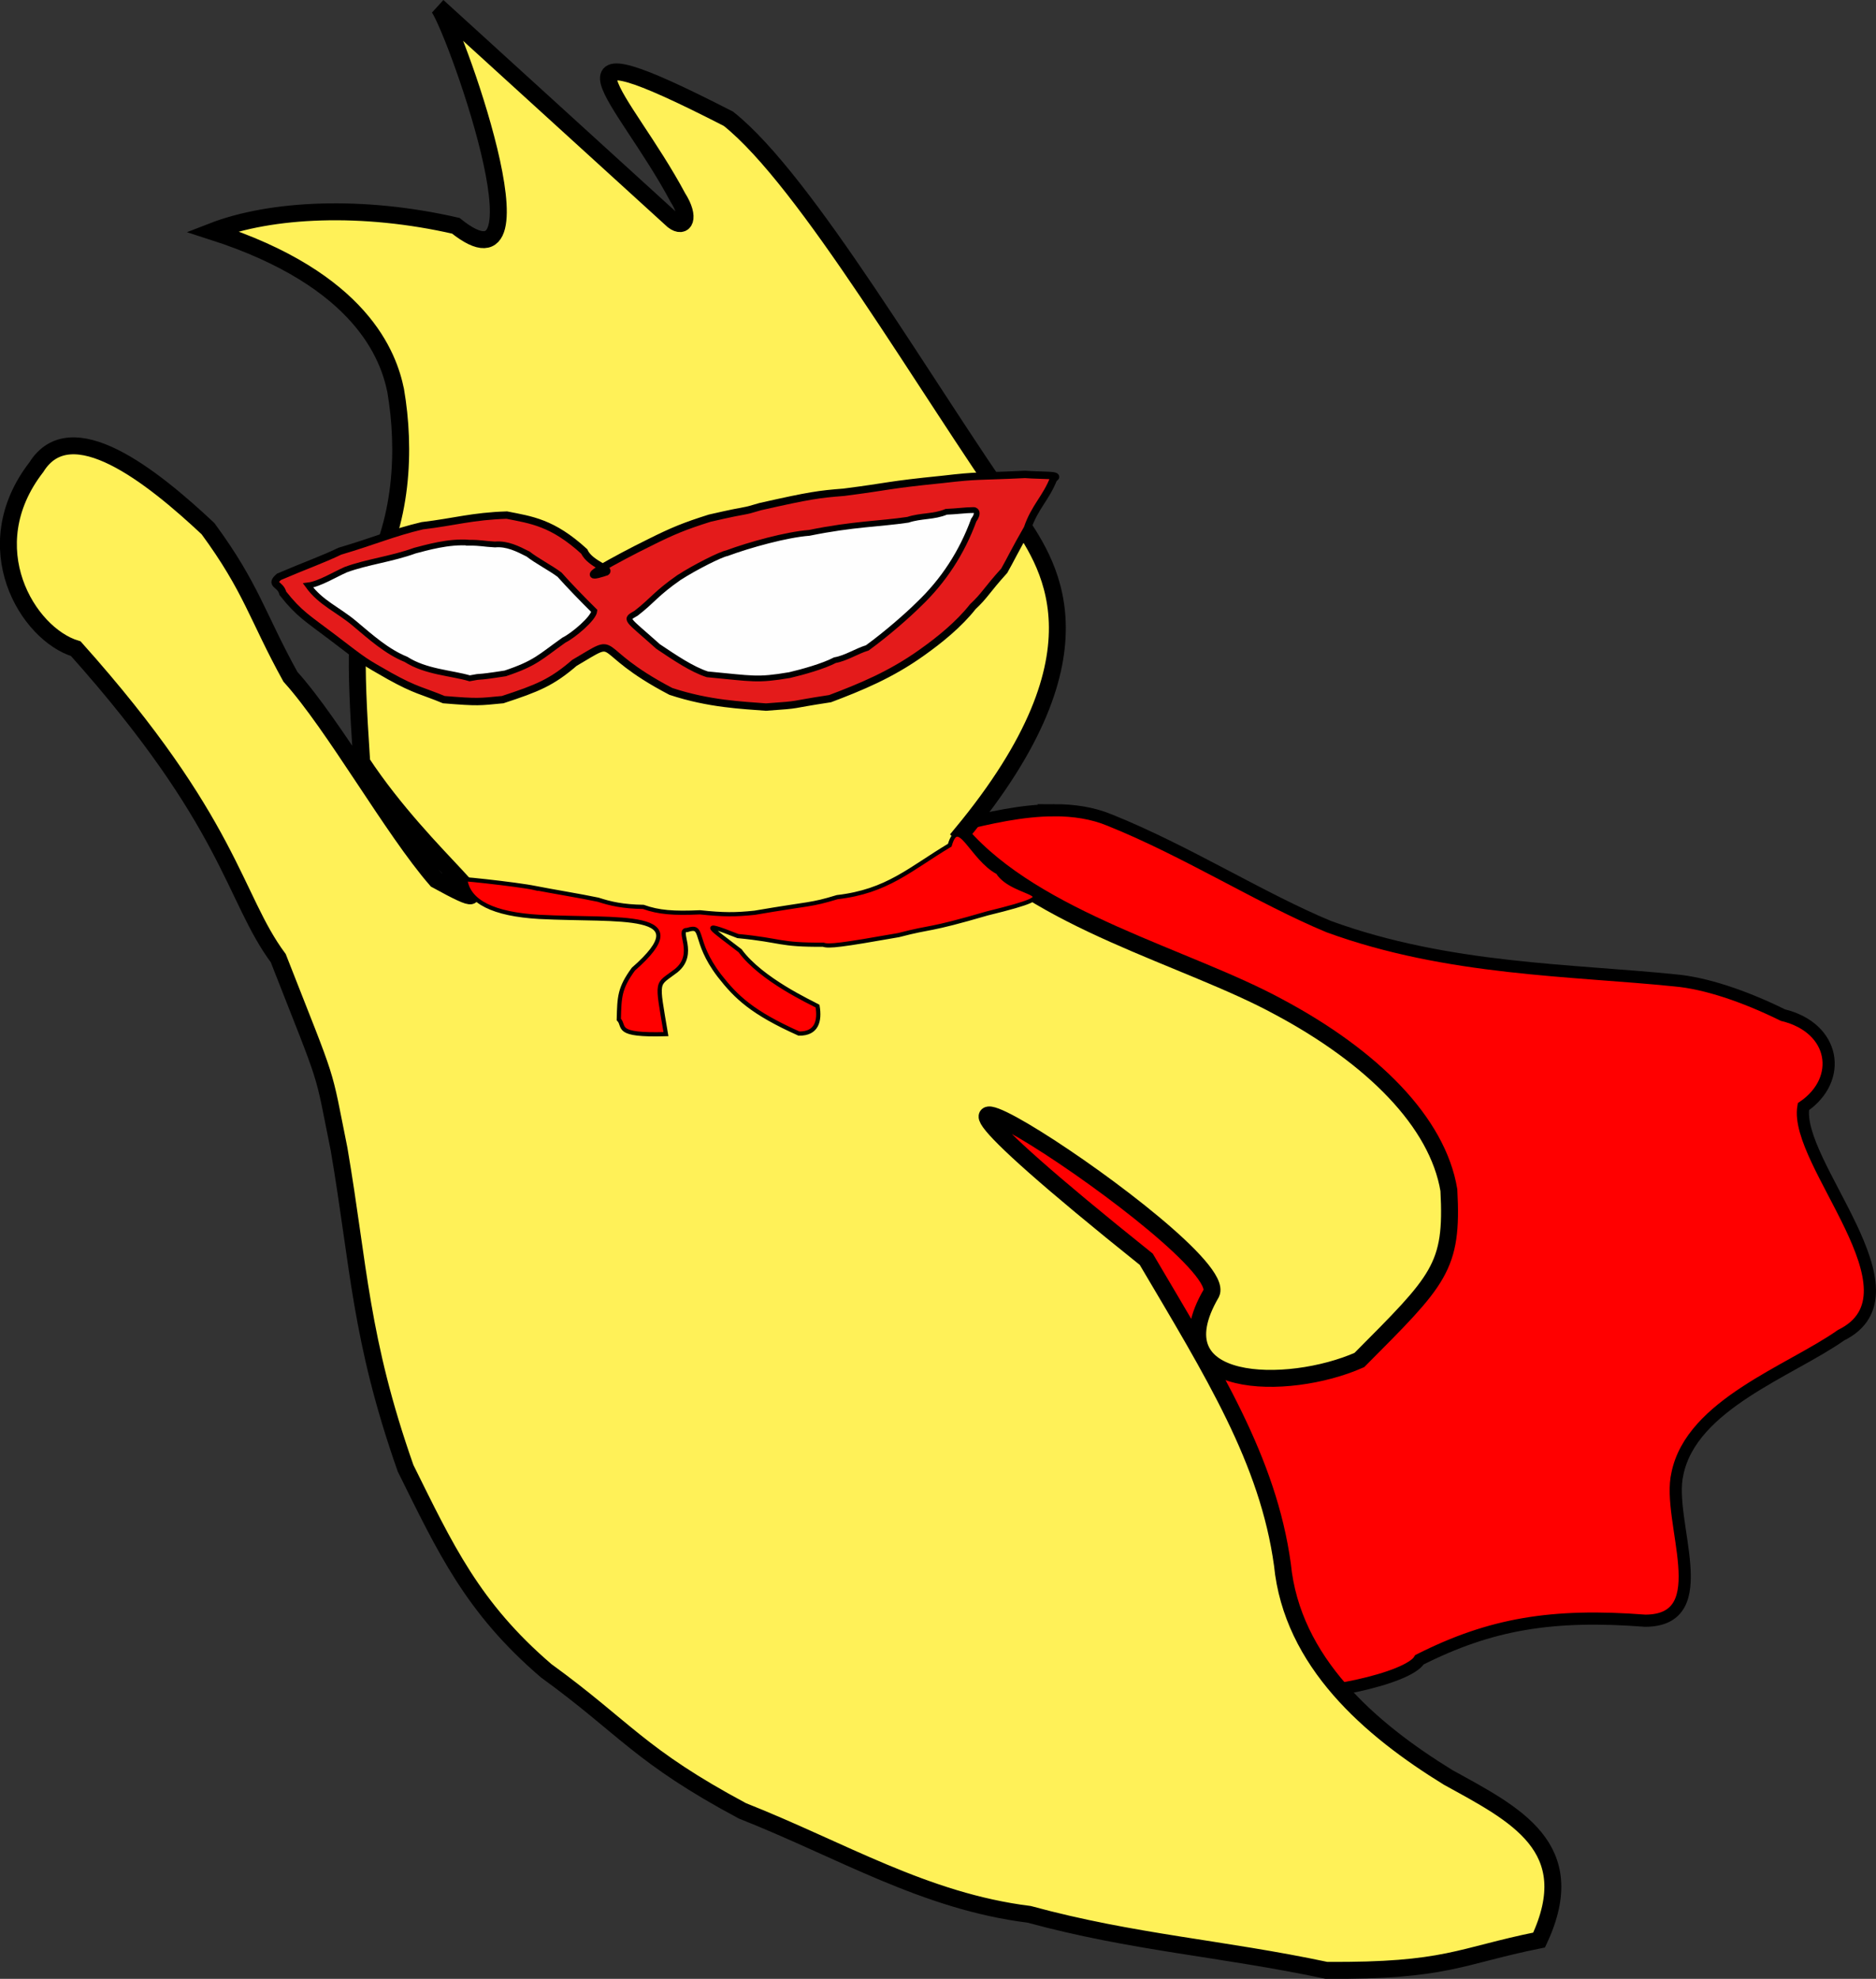 <?xml version="1.0" encoding="UTF-8" standalone="no"?>
<!-- Created with Inkscape (http://www.inkscape.org/) -->

<svg
   width="118.046mm"
   height="124.506mm"
   viewBox="0 0 118.046 124.506"
   version="1.1"
   id="svg5"
   inkscape:version="1.2.2 (732a01da63, 2022-12-09)"
   sodipodi:docname="nodeman.svg"
   xmlns:inkscape="http://www.inkscape.org/namespaces/inkscape"
   xmlns:sodipodi="http://sodipodi.sourceforge.net/DTD/sodipodi-0.dtd"
   xmlns="http://www.w3.org/2000/svg"
   xmlns:svg="http://www.w3.org/2000/svg">
  <rect x="0" y="0" width="118.046" height="124.506" fill="#333333" stroke="none"/>
  <sodipodi:namedview
     id="namedview7"
     pagecolor="#ffffff"
     bordercolor="#000000"
     borderopacity="0.25"
     inkscape:showpageshadow="2"
     inkscape:pageopacity="0.0"
     inkscape:pagecheckerboard="0"
     inkscape:deskcolor="#d1d1d1"
     inkscape:document-units="mm"
     showgrid="false"
     inkscape:zoom="1.07"
     inkscape:cx="190.18692"
     inkscape:cy="249.53271"
     inkscape:window-width="1920"
     inkscape:window-height="1017"
     inkscape:window-x="-8"
     inkscape:window-y="-8"
     inkscape:window-maximized="1"
     inkscape:current-layer="layer1" />
  <defs
     id="defs2" />
  <g
     inkscape:label="Layer 1"
     inkscape:groupmode="layer"
     id="layer1"
     transform="translate(-24.223,-38.327)">
    <path
       id="cape"
       style="fill:#ff0000;fill-opacity:1;stroke:#000000;stroke-width:0.765;stroke-dasharray:none;stroke-opacity:1"
       d="m 90.563,89.306 c -2.03,0.001 -4.136,0.486 -5.995,0.949 0,2.474 -4.834,3.848 -14.095,6.182 -5.642,0.522 -11.502,0.151 -15.848,-2.433 0.111,6.092 0.93,5.049 2.495,12.818 3.43,7.985 11.042,13.51 18.669,22.254 6.339,5.26 4.096,6.449 11.839,11.298 6.102,2.068 9.089,4.994 16.226,4.528 3.175,0.292 8.983,-0.95 9.69,-2.148 4.464,-2.252 8.329,-2.906 14.209,-2.454 4.541,-0.021 1.317,-6.274 2.021,-9.252 0.894,-4.354 7.081,-6.452 10.299,-8.714 5.377,-2.652 -2.986,-10.84 -2.372,-14.377 2.515,-1.723 2.012,-4.962 -1.288,-5.76 -2.463,-1.216 -4.89,-2.016 -6.775,-2.184 -6.481,-0.667 -14.316,-0.648 -21.802,-3.384 -4.247,-1.76 -8.966,-4.766 -13.773,-6.696 -1.093,-0.456 -2.284,-0.629 -3.502,-0.628 z"
       inkscape:label="cape"
       sodipodi:nodetypes="sccccccccccccccccs" />
    <path
       id="body"
       style="fill:#fff158;fill-opacity:1;stroke:#000000;stroke-width:1.065;stroke-dasharray:none;stroke-opacity:1"
       d="m 51.765,38.721 c 0.839,0.764 7.391,18.813 1.14,13.812 -5.853,-1.345 -11.62,-1.085 -15.328,0.356 9.429,3.03 11.104,7.878 11.542,10.004 0.626,3.662 0.472,8.353 -1.802,12.163 -0.664,2.636 -0.807,4.16 -0.333,11.237 4.065,6.163 10.233,10.441 4.693,7.396 C 48.919,90.52 45.249,83.954 42.496,80.906 40.398,77.108 40.062,75.336 37.311,71.589 33.76,68.259 28.686,64.237 26.513,67.718 c -3.895,5.031 -0.547,10.507 2.481,11.425 9.791,10.957 9.905,15.648 12.738,19.47 3.283,8.365 2.748,6.681 3.827,12.02 1.262,7.392 1.319,11.925 4.183,20.07 2.501,5.043 4.208,8.769 8.847,12.744 4.974,3.608 5.862,5.344 12.345,8.813 6.25,2.471 11.476,5.693 18.049,6.513 6.563,1.787 12.093,2.124 18.702,3.524 7.571,0.057 8.348,-0.893 13.384,-1.907 2.739,-5.843 -1.526,-7.918 -5.719,-10.23 -4.929,-3.033 -9.823,-7.26 -10.432,-13.389 -0.903,-6.564 -4.344,-12.053 -8.566,-19.212 -25.289,-20.255 5.432,-0.723 4.093,2.133 -3.562,6.098 4.819,6.195 9.315,4.204 5.018,-5.049 5.896,-5.811 5.632,-10.689 -0.713,-4.279 -4.802,-8.375 -10.721,-11.534 C 98.921,98.543 89.426,96.245 84.704,90.814 94.351,79.181 90.041,73.604 88.115,70.719 82.424,62.638 74.976,49.708 70.06,45.801 c -12.397,-6.359 -6.565,-1.382 -3.19,4.945 0.824,1.286 0.427,2.015 -0.288,1.468 z"
       sodipodi:nodetypes="sccccccccccccccccccccccccccccccs" />
    <path
       style="fill:#e41b1b;fill-opacity:1;stroke:#000000;stroke-width:0.465;stroke-dasharray:none;stroke-opacity:1"
       d="m 62.244,74.354 c -2.507,0.781 2.722,-1.835 2.889,-1.909 1.427,-0.711 2.165,-1.016 3.748,-1.516 2.819,-0.647 1.825,-0.319 3.187,-0.728 3.115,-0.703 3.714,-0.782 5.247,-0.901 3.031,-0.388 2.596,-0.445 6.221,-0.81 2.289,-0.268 2.136,-0.169 5.189,-0.314 1.067,0.082 2.308,0.003 1.801,0.253 -0.489,1.253 -1.2,1.8 -1.652,3.142 -0.762,1.322 -1.083,2.004 -1.46,2.666 -1.128,1.247 -1.221,1.556 -1.977,2.261 -0.876,1.115 -2.112,2.111 -3.194,2.878 -1.962,1.405 -3.881,2.188 -5.788,2.909 -2.837,0.43 -1.59,0.356 -4.031,0.53 -1.493,-0.118 -3.58,-0.19 -5.988,-0.986 -5.18,-2.712 -2.998,-3.598 -6.066,-1.795 -1.43,1.229 -2.303,1.588 -4.516,2.313 -1.492,0.141 -1.51,0.179 -3.702,0.001 -1.357,-0.565 -1.743,-0.558 -3.413,-1.485 -1.627,-0.934 -1.39,-0.751 -3.566,-2.418 -1.597,-1.213 -2.128,-1.49 -3.148,-2.784 -0.161,-0.638 -0.854,-0.513 -0.246,-1.042 1.752,-0.75 2.712,-1.073 3.83,-1.612 2.208,-0.653 3.347,-1.166 5.182,-1.6 2.015,-0.239 3.162,-0.604 5.322,-0.671 1.54,0.306 2.876,0.463 4.878,2.293 0.367,0.835 1.922,1.16 1.253,1.327 z"
       id="rims"
       sodipodi:nodetypes="ccccccccccccccccccccccccccc"
       inkscape:label="rims" />
    <path
       id="lenses"
       style="fill:#fefefe;fill-opacity:1;stroke:#000000;stroke-width:0.365;stroke-dasharray:none;stroke-opacity:1"
       d="m 85.393,70.42 c -0.374,0.002 -0.961,0.08 -1.626,0.108 -0.781,0.331 -1.578,0.228 -2.417,0.503 -1.792,0.265 -3.435,0.257 -6.21,0.823 -1.419,0.107 -3.729,0.743 -5.183,1.281 -0.381,0.069 -1.977,0.866 -3.015,1.534 -1.471,1.029 -1.632,1.42 -2.693,2.242 -0.729,0.424 -0.648,0.274 1.389,2.097 1.047,0.7 2.11,1.425 3.09,1.746 2.887,0.27 3.114,0.396 5.179,0.049 0.82,-0.193 2.116,-0.553 2.854,-0.939 0.705,-0.125 1.368,-0.572 2.037,-0.774 1.238,-0.9 2.555,-2.061 3.209,-2.712 1.59,-1.505 2.744,-3.296 3.486,-5.321 0.325,-0.438 0.183,-0.678 -0.1,-0.637 z m -31.639,2.052 c -1.303,-0.109 -2.742,0.325 -3.424,0.498 -1.472,0.536 -3.021,0.707 -4.352,1.2 -0.663,0.289 -1.657,0.905 -2.371,0.992 0.787,1.093 1.885,1.522 2.903,2.376 1.06,0.89 2.052,1.785 3.26,2.276 1.247,0.797 2.833,0.847 4.007,1.191 1.029,-0.198 0.055,0.031 2.24,-0.309 1.916,-0.641 2.19,-1.03 3.688,-2.092 0.584,-0.285 1.87,-1.364 1.916,-1.836 -0.761,-0.753 -1.561,-1.579 -2.193,-2.287 -0.561,-0.419 -1.422,-0.862 -1.976,-1.295 -0.667,-0.339 -1.321,-0.67 -2.084,-0.602 -0.751,-0.041 -0.893,-0.113 -1.614,-0.11 z"
       sodipodi:nodetypes="cccccccccccccccccccccccccccscc"
       inkscape:label="lenses" />
    <path
       style="fill:#ff0000;fill-opacity:1;stroke:#000000;stroke-width:0.265;stroke-opacity:1"
       d="m 57.866,94.195 c 1.045,0.205 2.923,0.513 3.992,0.739 0.792,0.257 1.554,0.431 2.845,0.453 0.971,0.348 1.904,0.416 3.567,0.341 1.493,0.157 2.225,0.154 3.444,0.027 3.563,-0.611 3.481,-0.462 5.188,-0.981 3.157,-0.364 4.56,-1.758 7.085,-3.27 0.552,-1.923 1.386,0.846 3.025,1.706 1.002,1.617 5.062,1.187 -0.654,2.584 -3.91,1.139 -3.359,0.785 -5.593,1.369 -3.59,0.634 -4.404,0.73 -4.737,0.603 -2.852,0.018 -2.536,-0.269 -5.376,-0.544 -2.65,-1.053 -1.604,-0.431 0.142,0.925 1.343,1.834 4.497,3.268 4.873,3.483 0.156,0.932 -0.046,1.742 -1.17,1.728 -2.941,-1.317 -3.948,-2.288 -5.01,-3.649 -1.709,-2.241 -0.895,-3.237 -2.027,-2.867 -0.703,-0.033 0.64,1.486 -0.695,2.563 -1.251,0.964 -1.235,0.437 -0.638,3.988 -3.299,0.099 -2.538,-0.475 -2.966,-0.924 0.037,-1.434 0.045,-1.964 0.915,-3.162 4.245,-3.718 -0.907,-3.029 -5.927,-3.292 -2.892,-0.168 -4.425,-0.948 -4.639,-2.304 -1.521,-0.272 3.479,0.279 4.357,0.486 z"
       id="capeTie"
       sodipodi:nodetypes="cccccccccccccccccccccccc"
       inkscape:label="capeTie" />
  </g>
</svg>
